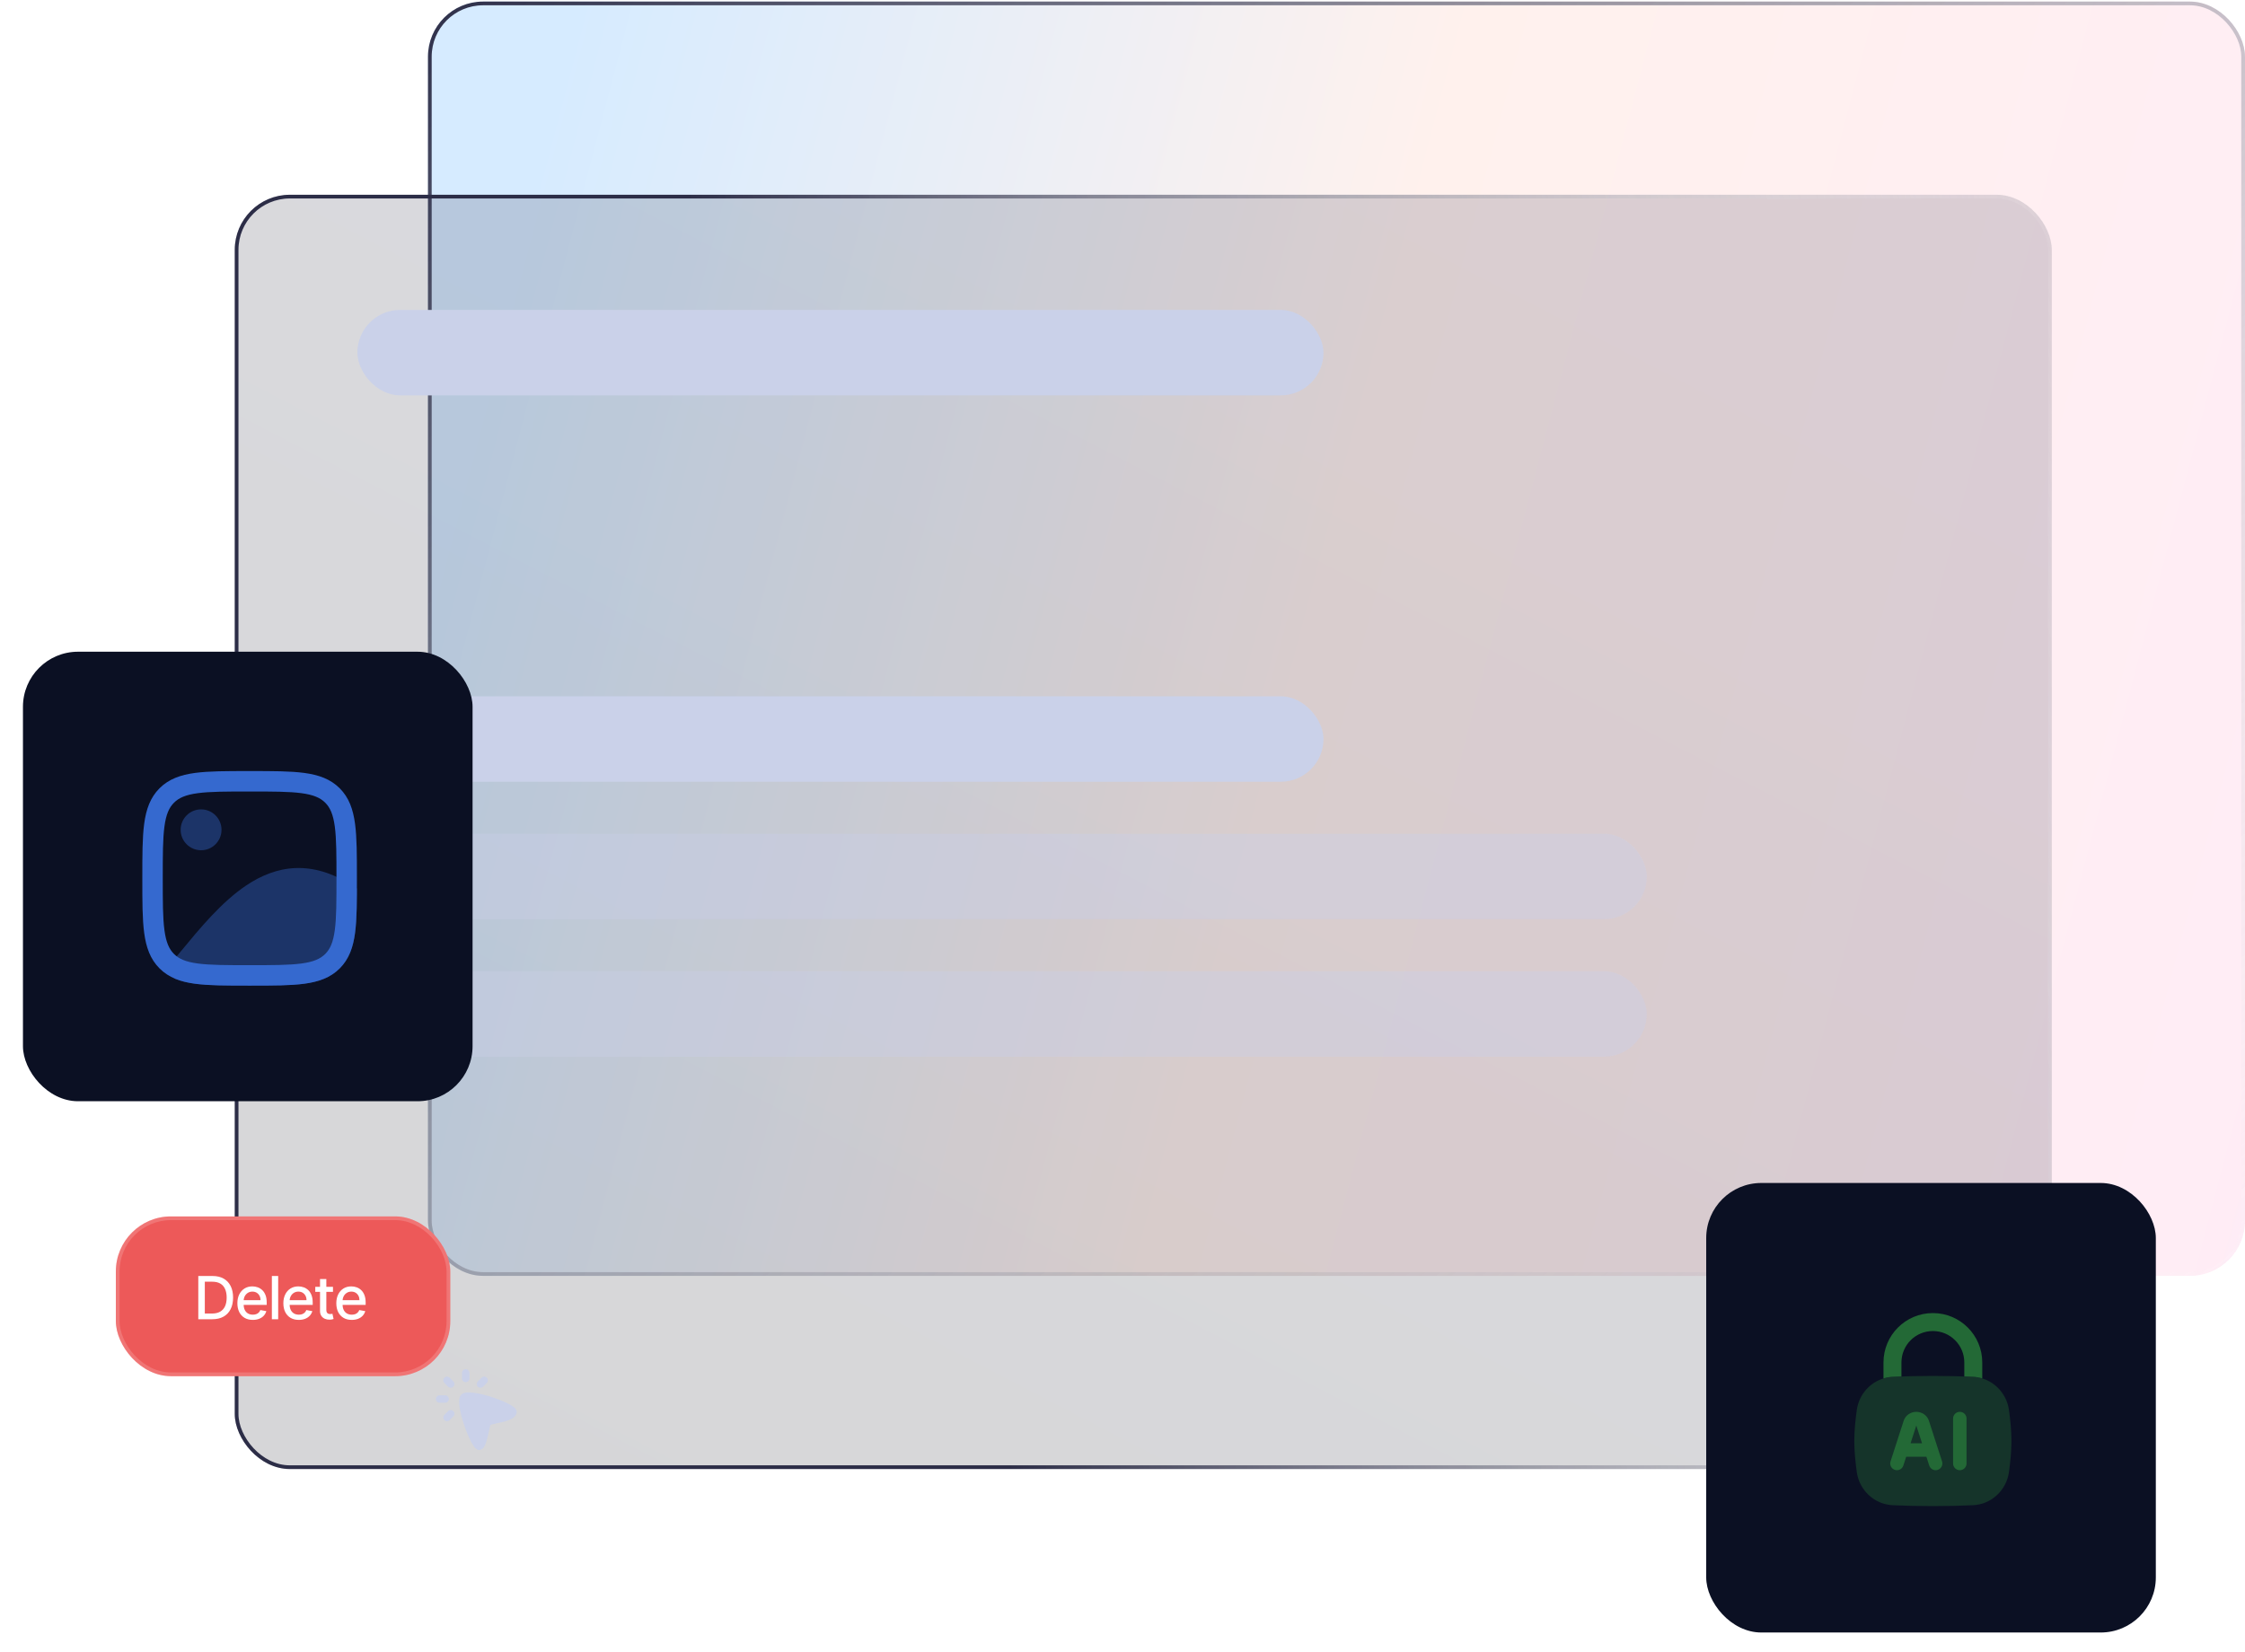 <svg width="489" height="360" viewBox="0 0 489 360" fill="none" xmlns="http://www.w3.org/2000/svg">
<g filter="url(#filter0_b_173_20843)">
<rect x="93.221" y="0.345" width="395.779" height="277.612" rx="12" fill="url(#paint0_linear_173_20843)" fill-opacity="0.16"/>
<rect x="93.625" y="0.749" width="394.97" height="276.803" rx="11.595" stroke="url(#paint1_linear_173_20843)" stroke-width="0.809"/>
</g>
<g filter="url(#filter1_b_173_20843)">
<rect x="51.133" y="42.432" width="395.779" height="277.612" rx="12" fill="url(#paint2_linear_173_20843)" fill-opacity="0.16"/>
<rect x="51.538" y="42.836" width="394.97" height="276.803" rx="11.595" stroke="url(#paint3_linear_173_20843)" stroke-width="0.809"/>
<rect x="62.465" y="151.695" width="225.813" height="18.615" rx="9.308" fill="#CAD1E9"/>
<rect x="77.844" y="67.522" width="210.435" height="18.615" rx="9.308" fill="#CAD1E9"/>
<rect opacity="0.4" x="77.844" y="181.641" width="280.849" height="18.615" rx="9.308" fill="#CAD1E9"/>
<rect opacity="0.4" x="54.371" y="211.588" width="304.321" height="18.615" rx="9.308" fill="#CAD1E9"/>
<path fill-rule="evenodd" clip-rule="evenodd" d="M101.44 298.291C101.887 298.291 102.25 298.653 102.25 299.1V300.314C102.25 300.761 101.887 301.124 101.44 301.124C100.993 301.124 100.631 300.761 100.631 300.314V299.1C100.631 298.653 100.993 298.291 101.44 298.291ZM96.797 300.147C97.113 299.831 97.626 299.831 97.942 300.147L98.751 300.956C99.067 301.272 99.067 301.785 98.751 302.101C98.435 302.417 97.923 302.417 97.607 302.101L96.797 301.291C96.481 300.975 96.481 300.463 96.797 300.147ZM106.035 300.147C106.352 300.463 106.352 300.975 106.035 301.291L105.226 302.101C104.91 302.417 104.398 302.417 104.081 302.101C103.765 301.785 103.765 301.272 104.081 300.956L104.891 300.147C105.207 299.831 105.719 299.831 106.035 300.147ZM94.941 304.79C94.941 304.343 95.304 303.981 95.751 303.981H96.965C97.412 303.981 97.774 304.343 97.774 304.79C97.774 305.237 97.412 305.599 96.965 305.599H95.751C95.304 305.599 94.941 305.237 94.941 304.79ZM98.751 307.431C99.067 307.747 99.067 308.26 98.751 308.576L97.942 309.385C97.626 309.701 97.113 309.701 96.797 309.385C96.481 309.069 96.481 308.557 96.797 308.24L97.607 307.431C97.923 307.115 98.435 307.115 98.751 307.431Z" fill="#CAD1E9"/>
<path d="M112.312 306.938C112.42 307.08 112.547 307.297 112.545 307.569C112.541 308.229 112.091 308.681 111.654 308.966C111.205 309.26 110.629 309.476 110.068 309.644C109.5 309.813 108.904 309.944 108.395 310.049C108.041 310.122 107.412 310.25 107.231 310.301C106.934 310.384 106.874 310.438 106.854 310.459C106.832 310.483 106.779 310.556 106.71 310.873L106.707 310.885C106.381 312.369 106.124 313.535 105.85 314.33C105.713 314.727 105.554 315.086 105.345 315.357C105.125 315.643 104.811 315.875 104.39 315.894C104.113 315.906 103.89 315.78 103.749 315.675C103.599 315.564 103.463 315.418 103.341 315.265C103.095 314.959 102.842 314.54 102.593 314.065C102.092 313.107 101.563 311.828 101.117 310.514C100.671 309.202 100.297 307.829 100.117 306.683C100.027 306.112 99.982 305.575 100.007 305.119C100.031 304.695 100.121 304.208 100.432 303.873C100.752 303.528 101.24 303.411 101.667 303.37C102.123 303.326 102.662 303.356 103.233 303.431C104.381 303.581 105.761 303.929 107.084 304.354C108.407 304.78 109.699 305.294 110.671 305.787C111.154 306.033 111.579 306.284 111.893 306.53C112.049 306.652 112.197 306.789 112.312 306.938Z" fill="#CAD1E9"/>
</g>
<rect x="25.234" y="265.007" width="72.843" height="34.803" rx="12" fill="#ED5959"/>
<rect x="25.639" y="265.412" width="72.033" height="33.993" rx="11.595" stroke="white" stroke-opacity="0.17" stroke-width="0.809"/>
<path d="M46.24 287.408H43.191V277.99H46.336C47.259 277.99 48.052 278.179 48.714 278.556C49.376 278.93 49.883 279.468 50.236 280.17C50.592 280.869 50.77 281.707 50.77 282.685C50.77 283.666 50.59 284.51 50.231 285.215C49.876 285.92 49.361 286.462 48.686 286.843C48.012 287.22 47.196 287.408 46.24 287.408ZM44.612 286.167H46.162C46.879 286.167 47.475 286.032 47.951 285.762C48.426 285.489 48.781 285.095 49.017 284.58C49.254 284.062 49.372 283.43 49.372 282.685C49.372 281.947 49.254 281.32 49.017 280.805C48.785 280.289 48.437 279.899 47.974 279.632C47.511 279.365 46.936 279.232 46.249 279.232H44.612V286.167ZM55.066 287.551C54.37 287.551 53.771 287.402 53.268 287.105C52.768 286.804 52.382 286.383 52.109 285.84C51.839 285.294 51.704 284.655 51.704 283.922C51.704 283.199 51.839 282.561 52.109 282.009C52.382 281.458 52.762 281.027 53.249 280.717C53.74 280.408 54.313 280.253 54.969 280.253C55.368 280.253 55.754 280.319 56.128 280.45C56.502 280.582 56.838 280.789 57.135 281.071C57.433 281.353 57.667 281.72 57.839 282.17C58.011 282.618 58.096 283.162 58.096 283.803V284.29H52.481V283.26H56.749C56.749 282.898 56.675 282.578 56.528 282.299C56.381 282.017 56.174 281.795 55.907 281.632C55.644 281.47 55.334 281.389 54.978 281.389C54.592 281.389 54.255 281.484 53.967 281.674C53.682 281.861 53.461 282.106 53.305 282.409C53.151 282.71 53.075 283.036 53.075 283.389V284.194C53.075 284.666 53.157 285.067 53.323 285.399C53.492 285.73 53.726 285.983 54.026 286.157C54.327 286.329 54.678 286.415 55.08 286.415C55.34 286.415 55.578 286.378 55.792 286.305C56.007 286.228 56.193 286.114 56.349 285.964C56.505 285.814 56.625 285.629 56.708 285.408L58.009 285.642C57.905 286.026 57.718 286.361 57.448 286.649C57.181 286.935 56.846 287.157 56.441 287.316C56.039 287.473 55.581 287.551 55.066 287.551ZM60.592 277.99V287.408H59.217V277.99H60.592ZM65.082 287.551C64.386 287.551 63.786 287.402 63.284 287.105C62.784 286.804 62.398 286.383 62.125 285.84C61.855 285.294 61.72 284.655 61.72 283.922C61.72 283.199 61.855 282.561 62.125 282.009C62.398 281.458 62.778 281.027 63.265 280.717C63.756 280.408 64.329 280.253 64.985 280.253C65.384 280.253 65.77 280.319 66.144 280.45C66.518 280.582 66.854 280.789 67.151 281.071C67.448 281.353 67.683 281.72 67.855 282.17C68.026 282.618 68.112 283.162 68.112 283.803V284.29H62.497V283.26H66.765C66.765 282.898 66.691 282.578 66.544 282.299C66.397 282.017 66.19 281.795 65.923 281.632C65.66 281.47 65.35 281.389 64.994 281.389C64.608 281.389 64.271 281.484 63.983 281.674C63.697 281.861 63.477 282.106 63.32 282.409C63.167 282.71 63.09 283.036 63.09 283.389V284.194C63.09 284.666 63.173 285.067 63.339 285.399C63.508 285.73 63.742 285.983 64.042 286.157C64.343 286.329 64.694 286.415 65.096 286.415C65.356 286.415 65.594 286.378 65.808 286.305C66.023 286.228 66.208 286.114 66.365 285.964C66.521 285.814 66.641 285.629 66.724 285.408L68.025 285.642C67.921 286.026 67.734 286.361 67.464 286.649C67.197 286.935 66.861 287.157 66.457 287.316C66.055 287.473 65.597 287.551 65.082 287.551ZM72.53 280.345V281.448H68.672V280.345H72.53ZM69.707 278.652H71.082V285.334C71.082 285.601 71.122 285.802 71.201 285.937C71.281 286.068 71.384 286.159 71.51 286.208C71.638 286.254 71.778 286.277 71.928 286.277C72.038 286.277 72.135 286.269 72.218 286.254C72.3 286.239 72.365 286.226 72.411 286.217L72.659 287.353C72.579 287.384 72.466 287.414 72.319 287.445C72.172 287.479 71.988 287.497 71.767 287.5C71.405 287.506 71.068 287.442 70.755 287.307C70.443 287.172 70.19 286.964 69.997 286.682C69.803 286.4 69.707 286.045 69.707 285.619V278.652ZM76.615 287.551C75.919 287.551 75.32 287.402 74.817 287.105C74.317 286.804 73.931 286.383 73.658 285.84C73.388 285.294 73.254 284.655 73.254 283.922C73.254 283.199 73.388 282.561 73.658 282.009C73.931 281.458 74.311 281.027 74.799 280.717C75.289 280.408 75.862 280.253 76.519 280.253C76.917 280.253 77.303 280.319 77.677 280.45C78.052 280.582 78.387 280.789 78.685 281.071C78.982 281.353 79.216 281.72 79.388 282.17C79.56 282.618 79.646 283.162 79.646 283.803V284.29H74.031V283.26H78.298C78.298 282.898 78.225 282.578 78.078 282.299C77.93 282.017 77.724 281.795 77.457 281.632C77.193 281.47 76.883 281.389 76.528 281.389C76.141 281.389 75.804 281.484 75.516 281.674C75.231 281.861 75.01 282.106 74.854 282.409C74.701 282.71 74.624 283.036 74.624 283.389V284.194C74.624 284.666 74.707 285.067 74.872 285.399C75.041 285.73 75.275 285.983 75.576 286.157C75.876 286.329 76.227 286.415 76.629 286.415C76.89 286.415 77.127 286.378 77.342 286.305C77.556 286.228 77.742 286.114 77.898 285.964C78.055 285.814 78.174 285.629 78.257 285.408L79.558 285.642C79.454 286.026 79.267 286.361 78.997 286.649C78.731 286.935 78.395 287.157 77.99 287.316C77.589 287.473 77.13 287.551 76.615 287.551Z" fill="white"/>
<g filter="url(#filter2_d_173_20843)">
<rect x="5" y="141.983" width="97.933" height="97.933" rx="12" fill="#0B1023"/>
<path opacity="0.4" fill-rule="evenodd" clip-rule="evenodd" d="M39.348 180.783C39.348 178.324 41.341 176.331 43.799 176.331C46.258 176.331 48.251 178.324 48.251 180.783C48.251 183.241 46.258 185.234 43.799 185.234C41.341 185.234 39.348 183.241 39.348 180.783Z" fill="#3569CF"/>
<path opacity="0.4" d="M76.719 192.919C72.385 190.124 68.256 188.953 64.305 189.118C60.371 189.282 56.835 190.761 53.653 192.888C48.27 196.487 43.536 202.229 39.297 207.371C38.626 208.185 37.967 208.984 37.32 209.757L35.453 211.388L38.175 213.242C40.099 214.039 42.348 214.388 44.934 214.557C47.509 214.727 50.611 214.727 54.3 214.727H54.539C59.382 214.727 63.243 214.727 66.271 214.32C69.397 213.899 71.965 213.009 73.995 210.978C75.775 209.199 76.684 207.015 77.164 204.384C77.631 201.821 77.719 198.661 77.738 194.801L77.744 193.58L76.719 192.919Z" fill="#3569CF"/>
<path fill-rule="evenodd" clip-rule="evenodd" d="M54.205 167.983H54.536C59.379 167.983 63.24 167.983 66.268 168.39C69.394 168.811 71.962 169.701 73.992 171.732C76.023 173.763 76.914 176.331 77.334 179.457C77.741 182.484 77.741 186.345 77.741 191.188V191.519C77.741 196.363 77.741 200.224 77.334 203.251C76.914 206.377 76.023 208.945 73.992 210.976C71.962 213.007 69.394 213.897 66.268 214.317C63.24 214.724 59.379 214.724 54.536 214.724H54.205C49.361 214.724 45.5 214.724 42.473 214.317C39.347 213.897 36.779 213.007 34.748 210.976C32.718 208.945 31.827 206.377 31.407 203.251C31 200.224 31 196.363 31 191.52V191.188C31 186.345 31 182.484 31.407 179.457C31.827 176.331 32.718 173.763 34.748 171.732C36.779 169.701 39.347 168.811 42.473 168.39C45.5 167.983 49.361 167.983 54.205 167.983ZM43.066 172.802C40.434 173.156 38.962 173.814 37.896 174.88C36.83 175.945 36.173 177.417 35.819 180.05C35.456 182.746 35.452 186.307 35.452 191.354C35.452 196.4 35.456 199.962 35.819 202.658C36.173 205.29 36.83 206.762 37.896 207.828C38.962 208.894 40.434 209.552 43.066 209.905C45.763 210.268 49.324 210.273 54.37 210.273C59.417 210.273 62.978 210.268 65.675 209.905C68.307 209.552 69.779 208.894 70.845 207.828C71.91 206.762 72.568 205.29 72.922 202.658C73.285 199.962 73.289 196.4 73.289 191.354C73.289 186.307 73.285 182.746 72.922 180.05C72.568 177.417 71.91 175.945 70.845 174.88C69.779 173.814 68.307 173.156 65.675 172.802C62.978 172.44 59.417 172.435 54.37 172.435C49.324 172.435 45.763 172.44 43.066 172.802Z" fill="#3569CF"/>
</g>
<g filter="url(#filter3_d_173_20843)">
<rect x="371.643" y="257.723" width="97.933" height="97.933" rx="12" fill="#0B1023"/>
<path opacity="0.4" d="M412.261 299.953C415.055 299.825 417.892 299.758 421.013 299.758C424.134 299.758 426.972 299.825 429.766 299.953C433.791 300.138 437.06 303.255 437.591 307.201C437.881 309.353 438.128 311.614 438.128 313.939C438.128 316.263 437.881 318.524 437.591 320.676C437.06 324.622 433.791 327.739 429.766 327.924C426.972 328.052 424.134 328.119 421.013 328.119C417.892 328.119 415.055 328.052 412.261 327.924C408.235 327.739 404.967 324.622 404.435 320.676C404.146 318.524 403.898 316.263 403.898 313.939C403.898 311.614 404.146 309.353 404.435 307.201C404.967 303.255 408.235 300.138 412.261 299.953Z" fill="#236936"/>
<path fill-rule="evenodd" clip-rule="evenodd" d="M417.403 307.582C416.202 307.582 415.044 308.317 414.651 309.535L411.794 318.378C411.545 319.149 411.968 319.976 412.739 320.225C413.51 320.474 414.337 320.051 414.586 319.28L415.206 317.362H419.6L420.22 319.28C420.469 320.051 421.296 320.474 422.067 320.225C422.838 319.976 423.261 319.149 423.012 318.378L420.155 309.535C419.761 308.317 418.604 307.582 417.403 307.582ZM416.154 314.427L417.404 310.56L418.653 314.427H416.154Z" fill="#236936"/>
<path d="M428.348 309.049C428.348 308.239 427.691 307.582 426.881 307.582C426.071 307.582 425.414 308.239 425.414 309.049V318.829C425.414 319.639 426.071 320.296 426.881 320.296C427.691 320.296 428.348 319.639 428.348 318.829V309.049Z" fill="#236936"/>
<path d="M414.168 296.824C414.168 293.043 417.233 289.978 421.014 289.978C424.795 289.978 427.86 293.043 427.86 296.824V299.876C428.499 299.899 429.134 299.924 429.766 299.954C430.461 299.985 431.132 300.105 431.771 300.3V296.824C431.771 290.883 426.955 286.066 421.014 286.066C415.072 286.066 410.256 290.883 410.256 296.824V300.3C410.895 300.105 411.567 299.985 412.261 299.954C412.894 299.924 413.528 299.899 414.168 299.876V296.824Z" fill="#236936"/>
</g>
<defs>
<filter id="filter0_b_173_20843" x="83.751" y="-9.125" width="414.718" height="296.551" filterUnits="userSpaceOnUse" color-interpolation-filters="sRGB">
<feFlood flood-opacity="0" result="BackgroundImageFix"/>
<feGaussianBlur in="BackgroundImageFix" stdDeviation="4.735"/>
<feComposite in2="SourceAlpha" operator="in" result="effect1_backgroundBlur_173_20843"/>
<feBlend mode="normal" in="SourceGraphic" in2="effect1_backgroundBlur_173_20843" result="shape"/>
</filter>
<filter id="filter1_b_173_20843" x="-23.086" y="-31.787" width="544.217" height="426.049" filterUnits="userSpaceOnUse" color-interpolation-filters="sRGB">
<feFlood flood-opacity="0" result="BackgroundImageFix"/>
<feGaussianBlur in="BackgroundImageFix" stdDeviation="37.109"/>
<feComposite in2="SourceAlpha" operator="in" result="effect1_backgroundBlur_173_20843"/>
<feBlend mode="normal" in="SourceGraphic" in2="effect1_backgroundBlur_173_20843" result="shape"/>
</filter>
<filter id="filter2_d_173_20843" x="0.953" y="137.937" width="106.027" height="106.027" filterUnits="userSpaceOnUse" color-interpolation-filters="sRGB">
<feFlood flood-opacity="0" result="BackgroundImageFix"/>
<feColorMatrix in="SourceAlpha" type="matrix" values="0 0 0 0 0 0 0 0 0 0 0 0 0 0 0 0 0 0 127 0" result="hardAlpha"/>
<feMorphology radius="4.047" operator="dilate" in="SourceAlpha" result="effect1_dropShadow_173_20843"/>
<feOffset/>
<feComposite in2="hardAlpha" operator="out"/>
<feColorMatrix type="matrix" values="0 0 0 0 1 0 0 0 0 1 0 0 0 0 1 0 0 0 0.11 0"/>
<feBlend mode="normal" in2="BackgroundImageFix" result="effect1_dropShadow_173_20843"/>
<feBlend mode="normal" in="SourceGraphic" in2="effect1_dropShadow_173_20843" result="shape"/>
</filter>
<filter id="filter3_d_173_20843" x="367.596" y="253.676" width="106.027" height="106.027" filterUnits="userSpaceOnUse" color-interpolation-filters="sRGB">
<feFlood flood-opacity="0" result="BackgroundImageFix"/>
<feColorMatrix in="SourceAlpha" type="matrix" values="0 0 0 0 0 0 0 0 0 0 0 0 0 0 0 0 0 0 127 0" result="hardAlpha"/>
<feMorphology radius="4.047" operator="dilate" in="SourceAlpha" result="effect1_dropShadow_173_20843"/>
<feOffset/>
<feComposite in2="hardAlpha" operator="out"/>
<feColorMatrix type="matrix" values="0 0 0 0 1 0 0 0 0 1 0 0 0 0 1 0 0 0 0.11 0"/>
<feBlend mode="normal" in2="BackgroundImageFix" result="effect1_dropShadow_173_20843"/>
<feBlend mode="normal" in="SourceGraphic" in2="effect1_dropShadow_173_20843" result="shape"/>
</filter>
<linearGradient id="paint0_linear_173_20843" x1="126" y1="0.345" x2="541.899" y2="109.399" gradientUnits="userSpaceOnUse">
<stop stop-color="#0084FF"/>
<stop offset="0.438" stop-color="#FFAB90"/>
<stop offset="1" stop-color="#FD8AC8"/>
</linearGradient>
<linearGradient id="paint1_linear_173_20843" x1="87.96" y1="4.392" x2="361.777" y2="382.419" gradientUnits="userSpaceOnUse">
<stop stop-color="#2D2E48"/>
<stop offset="1" stop-color="white" stop-opacity="0.06"/>
</linearGradient>
<linearGradient id="paint2_linear_173_20843" x1="372.451" y1="78.044" x2="207.572" y2="396.379" gradientUnits="userSpaceOnUse">
<stop stop-color="#1B1C36"/>
<stop offset="1" stop-color="#00000B"/>
</linearGradient>
<linearGradient id="paint3_linear_173_20843" x1="51.133" y1="320.044" x2="489.081" y2="209.511" gradientUnits="userSpaceOnUse">
<stop offset="0.362" stop-color="#2C2D47"/>
<stop offset="1" stop-color="white" stop-opacity="0.07"/>
</linearGradient>
</defs>
</svg>
